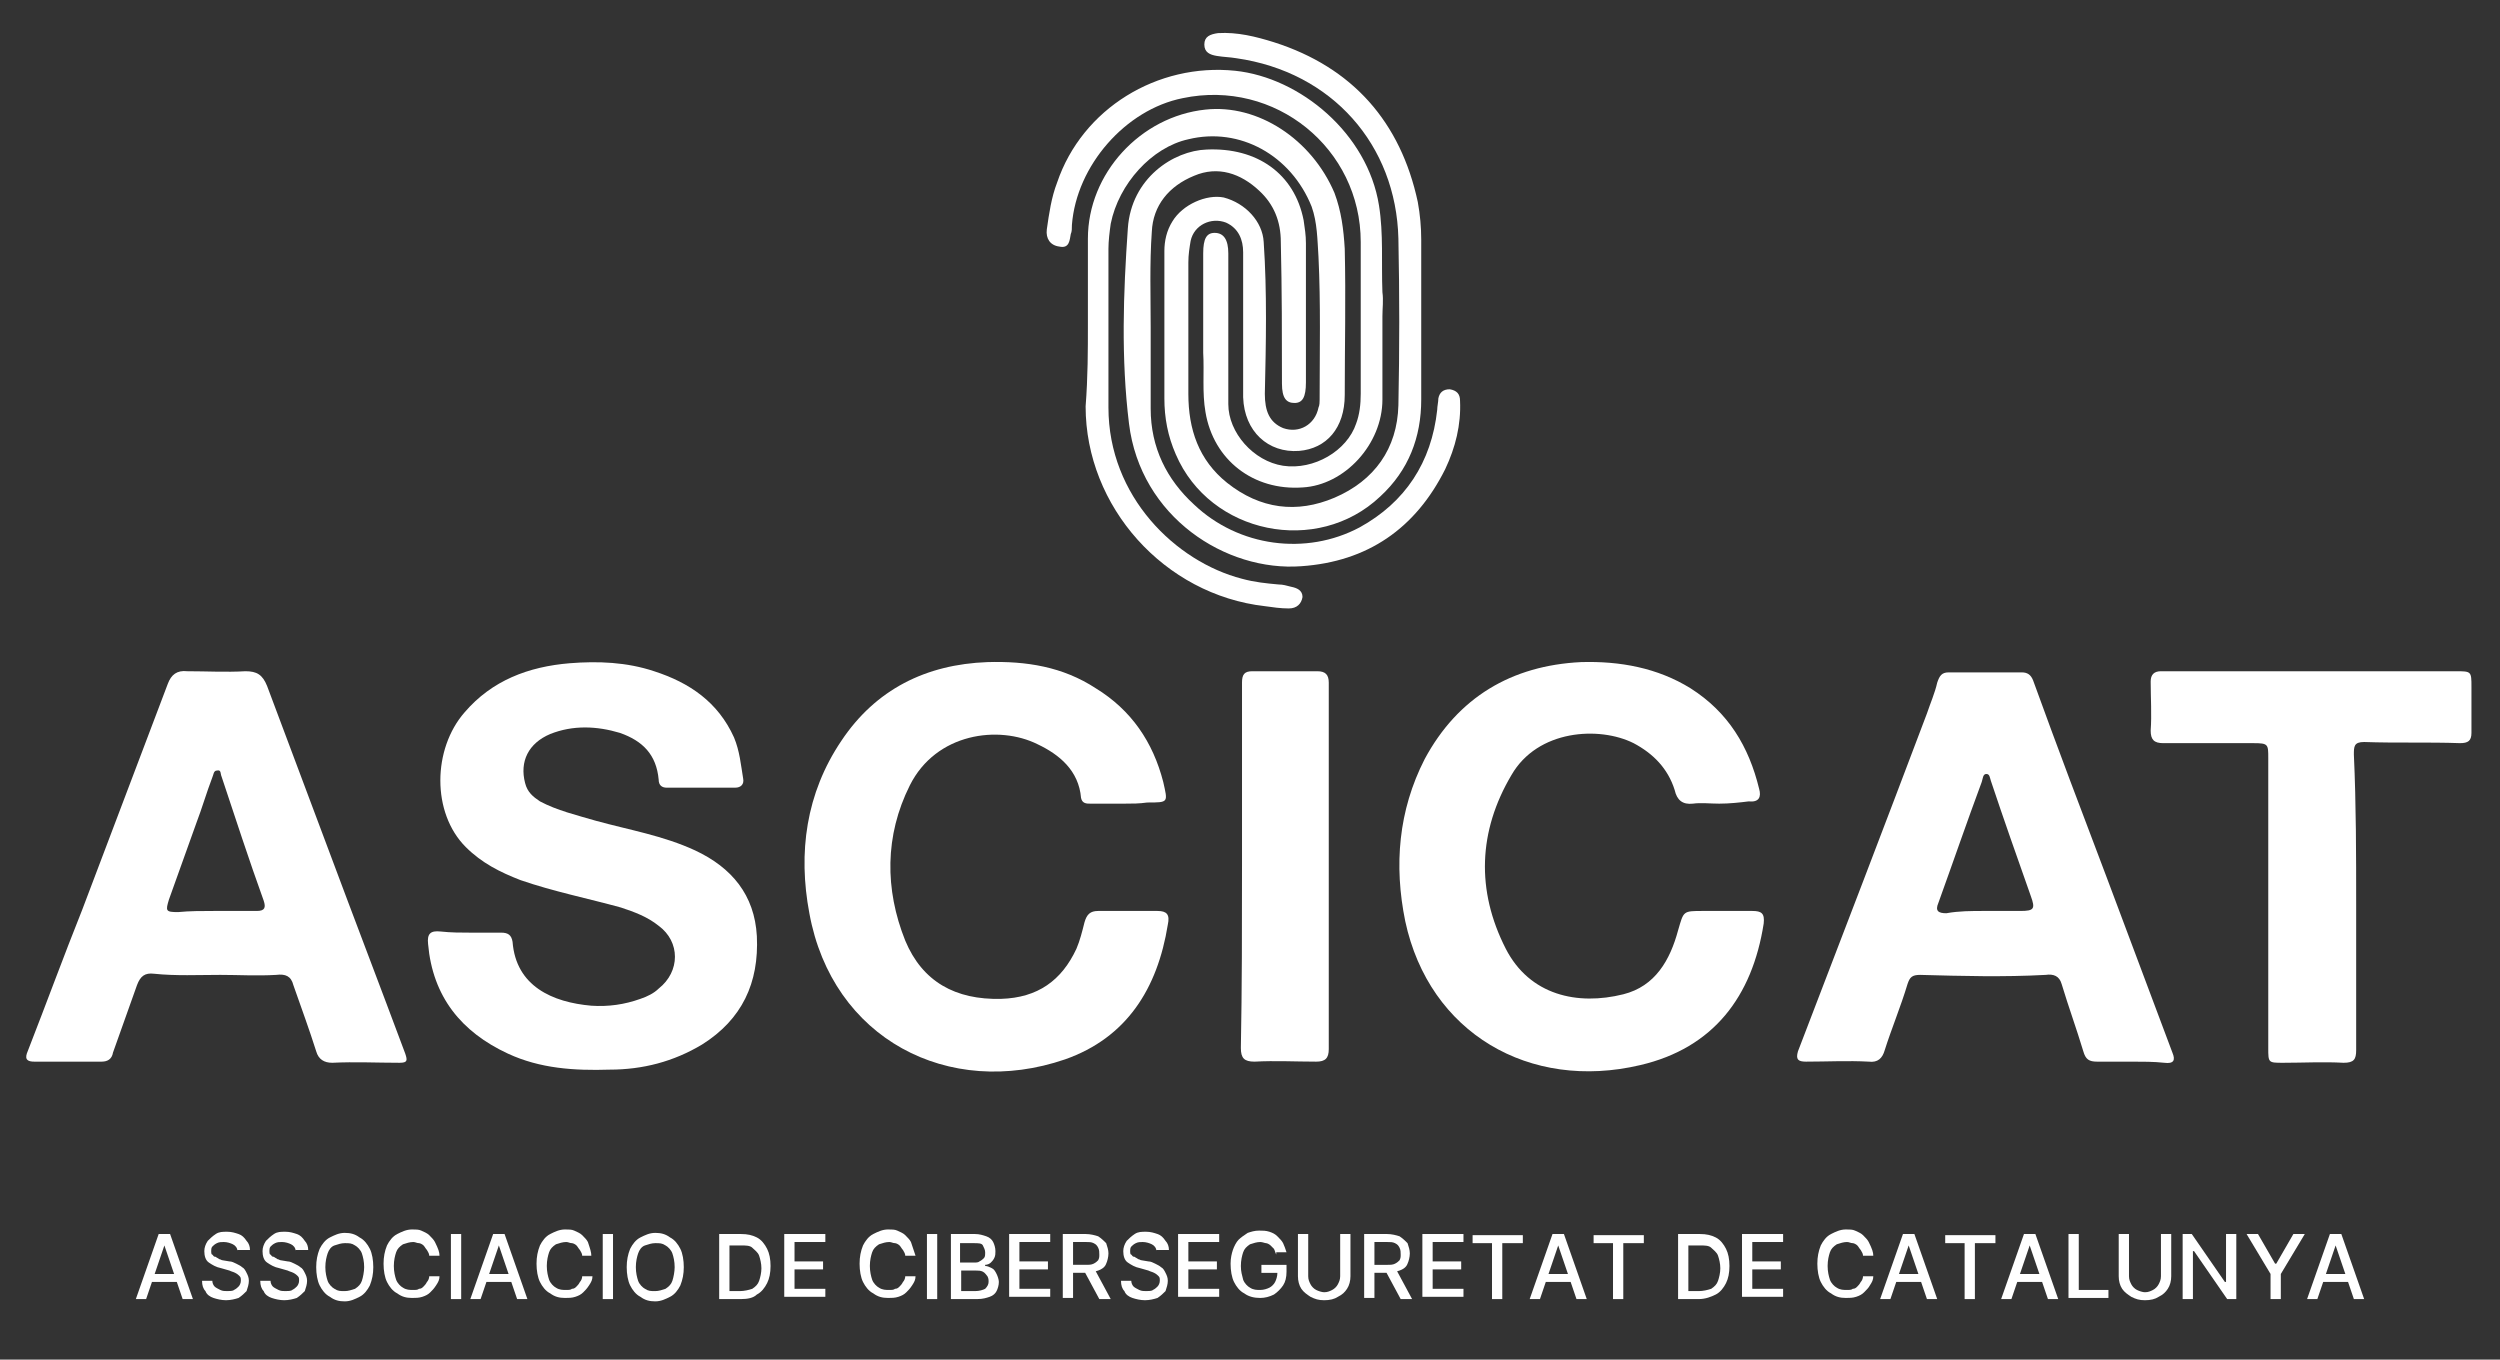 <?xml version="1.0" encoding="utf-8"?>
<!-- Generator: Adobe Illustrator 27.4.0, SVG Export Plug-In . SVG Version: 6.00 Build 0)  -->
<svg version="1.1" xmlns="http://www.w3.org/2000/svg" xmlns:xlink="http://www.w3.org/1999/xlink" x="0px" y="0px"
	 viewBox="0 0 219 119.1" style="enable-background:new 0 0 219 119.1;" xml:space="preserve">
<rect x="0" y="0" width="219" height="119.1" fill="#333333" stroke="none"/>
<style type="text/css">
	.st0{fill:#FFFFFF;}
</style>
<g id="Capa_2">
</g>
<g id="Capa_1">
	<g>
		<g>
			<path class="st0" d="M41.2,81.7c0.9,0,1.8,0,2.7,0c0.6,0,0.9,0.2,1,0.8c0.3,3.9,3.5,5.3,6.9,5.6c1.5,0.1,2.9-0.1,4.3-0.6
				c0.6-0.2,1.2-0.5,1.6-0.9c1.9-1.5,1.9-4.1,0-5.5c-1-0.8-2.1-1.2-3.3-1.6c-2.9-0.8-5.9-1.4-8.8-2.4c-1.8-0.7-3.4-1.5-4.8-2.9
				c-3-3-2.9-8.6-0.1-11.8c2.4-2.8,5.6-4,9.2-4.3c2.5-0.2,5-0.1,7.4,0.7c3.1,1,5.6,2.7,7,5.8c0.5,1.2,0.6,2.4,0.8,3.6
				c0.1,0.5-0.2,0.8-0.7,0.8c-2,0-4,0-6,0c-0.4,0-0.7-0.2-0.7-0.7c-0.2-2.2-1.4-3.4-3.4-4.1c-2-0.6-4.1-0.7-6.1,0.1
				c-1.9,0.8-2.7,2.4-2.2,4.3c0.2,0.8,0.7,1.2,1.3,1.6c1.5,0.8,3.2,1.2,4.9,1.7c2.9,0.8,5.9,1.3,8.7,2.6c3.2,1.5,5.2,3.9,5.4,7.5
				c0.2,4.1-1.3,7.3-4.8,9.5c-2.5,1.5-5.2,2.2-8.1,2.2c-3.1,0.1-6.1-0.1-8.9-1.4c-4.1-1.9-6.6-5-7-9.6c-0.1-0.9,0.2-1.2,1.1-1.1
				C39.5,81.7,40.4,81.7,41.2,81.7C41.2,81.7,41.2,81.7,41.2,81.7z"/>
			<path class="st0" d="M98.5,70.4c-1,0-2,0-3,0c-0.3,0-0.7,0-0.8-0.5c-0.2-2.4-1.9-3.8-3.8-4.7c-3.4-1.7-8.9-1-11.2,3.6
				c-2.2,4.4-2.2,9.1-0.4,13.6c1.5,3.6,4.4,5.2,8.4,5.1c3.2-0.1,5.3-1.6,6.6-4.4c0.3-0.7,0.5-1.5,0.7-2.3c0.2-0.7,0.5-1,1.2-1
				c1.7,0,3.4,0,5.2,0c0.8,0,1.1,0.3,0.9,1.2c-0.9,5.6-3.6,9.9-9,11.8C83.1,96.3,72.9,91,70.9,80c-1-5.3-0.3-10.5,2.8-15.1
				c3-4.5,7.4-6.7,12.8-6.9c3.4-0.1,6.6,0.4,9.5,2.3c3.1,1.9,5,4.7,5.9,8.2c0.4,1.8,0.5,1.8-1.4,1.8C99.8,70.4,99.2,70.4,98.5,70.4z
				"/>
			<path class="st0" d="M150.6,70.4c-0.8,0-1.6-0.1-2.3,0c-0.9,0.1-1.4-0.3-1.6-1.2c-0.6-1.9-1.9-3.2-3.6-4.1
				c-3-1.5-8.4-1.2-10.7,2.8c-2.9,4.9-3.1,10.1-0.5,15.2c2.1,4.1,6.3,5,10.3,4c2.8-0.7,4.1-3,4.8-5.6c0.5-1.7,0.4-1.7,2.2-1.7
				c1.4,0,2.9,0,4.3,0c0.8,0,1.1,0.2,1,1.1c-1,6.4-4.4,10.9-10.8,12.4c-9.7,2.3-18.5-2.8-20.6-12.6c-1-4.9-0.6-9.7,1.7-14.2
				c2.9-5.4,7.6-8.2,13.7-8.5c3.4-0.1,6.7,0.5,9.6,2.3c3.3,2.1,5.1,5.1,6,8.8c0.2,0.7,0,1.2-0.9,1.1
				C152.4,70.3,151.5,70.4,150.6,70.4z"/>
			<path class="st0" d="M186.7,93c-1,0-2,0-3,0c-0.7,0-1-0.2-1.2-0.9c-0.6-2-1.3-3.9-1.9-5.9c-0.2-0.7-0.7-0.9-1.4-0.8
				c-3.7,0.2-7.3,0.1-11,0c-0.7,0-0.9,0.2-1.1,0.8c-0.6,2-1.4,3.9-2,5.8c-0.2,0.7-0.6,1.1-1.4,1c-1.8-0.1-3.7,0-5.5,0
				c-0.7,0-0.9-0.2-0.7-0.9c3.8-9.9,7.6-19.8,11.3-29.6c0.3-0.9,0.7-1.8,0.9-2.7c0.2-0.6,0.4-0.9,1-0.9c2.1,0,4.3,0,6.4,0
				c0.5,0,0.8,0.2,1,0.7c2.1,5.8,4.3,11.6,6.5,17.4c1.9,5.1,3.8,10.1,5.7,15.2c0.3,0.7,0.1,1-0.7,0.9C188.7,93,187.7,93,186.7,93
				C186.7,93,186.7,93,186.7,93z M173.8,79.8C173.8,79.8,173.8,79.8,173.8,79.8c1.1,0,2.1,0,3.2,0c1.2,0,1.3-0.2,0.9-1.3
				c-1.2-3.4-2.4-6.8-3.5-10.1c-0.1-0.3-0.1-0.6-0.4-0.6c-0.3,0-0.3,0.4-0.4,0.7c-1.3,3.5-2.5,7-3.8,10.6c-0.3,0.7,0,0.9,0.7,0.9
				C171.6,79.8,172.7,79.8,173.8,79.8z"/>
			<path class="st0" d="M19.3,85.4c-1.9,0-3.9,0.1-5.8-0.1c-0.8-0.1-1.2,0.2-1.5,1c-0.7,2-1.4,3.9-2.1,5.9C9.8,92.8,9.4,93,8.9,93
				c-2,0-3.9,0-5.9,0c-1,0-0.7-0.6-0.5-1.1c1.6-4.1,3.1-8.2,4.7-12.2c2.5-6.6,5-13.2,7.5-19.8c0.3-0.8,0.8-1.2,1.7-1.1
				c1.7,0,3.4,0.1,5.1,0c1,0,1.5,0.3,1.9,1.3c1.8,4.8,3.6,9.6,5.4,14.4c2.2,5.9,4.5,11.9,6.7,17.8c0.2,0.6,0.2,0.8-0.5,0.8
				c-2,0-3.9-0.1-5.9,0c-0.7,0-1.2-0.3-1.4-1c-0.6-1.9-1.3-3.8-2-5.8c-0.2-0.8-0.7-1-1.5-0.9C22.5,85.5,20.9,85.4,19.3,85.4z
				 M18.8,79.8C18.8,79.8,18.8,79.8,18.8,79.8c1.2,0,2.4,0,3.7,0c0.7,0,0.8-0.3,0.6-0.9c-1.3-3.6-2.5-7.3-3.7-10.9
				c-0.1-0.2,0-0.6-0.4-0.5c-0.3,0-0.3,0.4-0.4,0.6c-0.5,1.3-0.9,2.7-1.4,4c-0.8,2.2-1.6,4.5-2.4,6.7c-0.3,1-0.3,1.1,0.8,1.1
				C16.6,79.8,17.7,79.8,18.8,79.8z"/>
			<path class="st0" d="M95.3,28.4c0-2.5,0-5,0-7.5c0-5.7,4.6-10.7,10.3-11.3c4.6-0.5,9.3,2.6,11.3,7.3c0.6,1.6,0.8,3.2,0.9,4.9
				c0.1,4.3,0,8.6,0,12.8c0,2.9-1.6,4.7-4,4.9c-2.7,0.2-4.8-1.7-4.9-4.7c0-4.2,0-8.5,0-12.7c0-1.1-0.4-2.1-1.5-2.6
				c-1.3-0.5-2.8,0.2-3.1,1.6c-0.1,0.6-0.2,1.2-0.2,1.9c0,3.8,0,7.7,0,11.5c0,3.1,0.9,5.8,3.4,7.8c2.9,2.3,6.1,2.7,9.4,1.3
				c3.5-1.5,5.5-4.3,5.6-8.1c0.1-4.9,0.1-9.7,0-14.6c-0.2-8.2-5.8-14.6-14.2-15.8c-0.6-0.1-1.1-0.1-1.7-0.2c-0.6-0.1-1.1-0.3-1.1-1
				c0-0.7,0.5-0.9,1.2-1c1.7-0.1,3.3,0.3,4.9,0.8c6.9,2.2,11.1,7,12.6,14c0.2,1.1,0.3,2.2,0.3,3.3c0,4.7,0,9.3,0,14
				c0,3.3-1.1,6.2-3.6,8.5c-5.5,5.2-14.9,3.3-17.9-3.7c-0.7-1.6-1-3.2-1-4.9c0-4.3,0-8.6,0-12.9c0-0.9,0.2-1.8,0.7-2.6
				c0.9-1.5,3-2.4,4.5-2.1c1.9,0.5,3.4,2.1,3.5,3.9c0.3,4.4,0.2,8.9,0.1,13.3c0,1.5,0.4,2.5,1.6,3c1.4,0.5,2.8-0.3,3.1-1.8
				c0.1-0.2,0.1-0.5,0.1-0.7c0-4.2,0.1-8.4-0.1-12.5c-0.1-1.5-0.1-3-0.6-4.4c-1.8-4.5-6.3-7-10.8-5.9c-3.2,0.7-6.1,3.9-6.8,7.4
				c-0.1,0.7-0.2,1.5-0.2,2.2c0,4.6,0,9.2,0,13.9c0,7.8,5.9,13.5,11.7,15c1.1,0.3,2.1,0.4,3.2,0.5c0.4,0,0.7,0.1,1.1,0.2
				c0.5,0.1,1,0.3,1,0.9c-0.1,0.6-0.5,1-1.2,1c-0.7,0-1.4-0.1-2.1-0.2c-8.8-1-15.7-8.7-15.7-17.5C95.3,33,95.3,30.7,95.3,28.4
				C95.3,28.4,95.3,28.4,95.3,28.4z"/>
			<path class="st0" d="M206.4,79.2c0,4.3,0,8.6,0,12.8c0,0.8-0.2,1.1-1.1,1.1c-1.8-0.1-3.5,0-5.3,0c-1.3,0-1.3,0-1.3-1.3
				c0-2.1,0-4.2,0-6.4c0-6.3,0-12.7,0-19c0-1.2,0-1.3-1.3-1.3c-2.6,0-5.3,0-7.9,0c-0.8,0-1.1-0.3-1.1-1.1c0.1-1.4,0-2.9,0-4.3
				c0-0.6,0.3-0.9,0.9-0.9c0.9,0,1.8,0,2.7,0c7.7,0,15.4,0,23.1,0c1.4,0,1.4,0,1.4,1.4c0,1.3,0,2.7,0,4c0,0.7-0.3,0.9-1,0.9
				c-2.8-0.1-5.6,0-8.4-0.1c-0.9,0-0.9,0.4-0.9,1.1C206.4,70.5,206.4,74.9,206.4,79.2C206.4,79.2,206.4,79.2,206.4,79.2z"/>
			<path class="st0" d="M108.8,75.8c0-5.3,0-10.7,0-16c0-0.7,0.2-1,0.9-1c1.9,0,3.8,0,5.7,0c0.7,0,1,0.3,1,1c0,10.7,0,21.4,0,32.1
				c0,0.8-0.3,1.1-1.1,1.1c-1.8,0-3.6-0.1-5.4,0c-0.9,0-1.2-0.3-1.2-1.2C108.8,86.5,108.8,81.2,108.8,75.8
				C108.8,75.8,108.8,75.8,108.8,75.8z"/>
			<path class="st0" d="M100.8,28.7c0,2.4,0,4.7,0,7.1c0,3.4,1.4,6.2,3.8,8.4c3.9,3.7,9.8,4.5,14.5,2c4-2.2,6.3-5.7,6.8-10.3
				c0-0.3,0.1-0.7,0.1-1c0.1-0.5,0.4-0.8,1-0.8c0.6,0.1,0.9,0.4,0.9,1c0.1,2.1-0.4,4.1-1.3,6c-2.6,5.2-6.8,8.1-12.6,8.5
				c-6.6,0.5-14.1-4.3-15.1-12.5c-0.7-5.7-0.5-11.4-0.1-17.1c0.3-4.4,4-6.8,6.9-6.9c4.4-0.2,7.7,2.1,8.5,6.2c0.1,0.7,0.2,1.3,0.2,2
				c0,4.1,0,8.1,0,12.2c0,1.3-0.3,1.8-1,1.8c-0.7,0-1.1-0.4-1.1-1.7c0-4.1,0-8.2-0.1-12.4c0-1.8-0.6-3.3-1.9-4.5
				c-1.6-1.5-3.6-2.2-5.7-1.3c-2.2,0.9-3.6,2.6-3.7,4.9C100.7,23.1,100.8,25.9,100.8,28.7C100.8,28.7,100.8,28.7,100.8,28.7z"/>
			<path class="st0" d="M121.1,27.7c0,2.4,0,4.9,0,7.3c0,3.9-3.3,7.5-7,7.7c-4.3,0.3-7.8-2.4-8.5-6.6c-0.3-1.7-0.1-3.5-0.2-5.2
				c0-2.9,0-5.8,0-8.7c0-1.3,0.3-1.8,1-1.8c0.8,0,1.2,0.6,1.2,1.8c0,4.4,0,8.8,0,13.2c0,2.5,2.2,5,4.8,5.4c2.7,0.4,5.6-1.3,6.4-3.7
				c0.3-0.8,0.4-1.7,0.4-2.6c0-4.4,0-8.9,0-13.3c0-8.2-7.5-14.3-15.6-12.6c-5,1-9.3,5.9-9.7,11.1c0,0.3,0,0.6-0.1,0.8
				c-0.1,0.5-0.1,1.3-1,1.1c-0.8-0.1-1.2-0.7-1.1-1.5c0.2-1.4,0.4-2.8,0.9-4.1c2.2-6.5,8.8-10.5,15.6-9.8
				c5.7,0.6,11.6,5.5,12.6,11.8c0.4,2.5,0.2,5,0.3,7.6C121.2,26.3,121.1,27,121.1,27.7z"/>
		</g>
		<g>
			<g>
				<path class="st0" d="M12.8,113.8h-0.9l2-5.7h1l2,5.7H16l-1.6-4.7h0L12.8,113.8z M12.9,111.6h3v0.7h-3V111.6z"/>
				<path class="st0" d="M20.8,109.6c0-0.3-0.2-0.5-0.4-0.6c-0.2-0.1-0.5-0.2-0.8-0.2c-0.2,0-0.4,0-0.6,0.1s-0.3,0.2-0.4,0.3
					s-0.1,0.3-0.1,0.4c0,0.1,0,0.3,0.1,0.3c0.1,0.1,0.1,0.2,0.3,0.2c0.1,0.1,0.2,0.1,0.3,0.2c0.1,0,0.2,0.1,0.3,0.1l0.6,0.1
					c0.2,0,0.4,0.1,0.6,0.2c0.2,0.1,0.4,0.2,0.5,0.3c0.2,0.1,0.3,0.3,0.4,0.5c0.1,0.2,0.2,0.4,0.2,0.7c0,0.3-0.1,0.6-0.2,0.9
					c-0.2,0.2-0.4,0.4-0.7,0.6c-0.3,0.1-0.7,0.2-1.1,0.2c-0.4,0-0.8-0.1-1.1-0.2c-0.3-0.1-0.6-0.3-0.7-0.6c-0.2-0.2-0.3-0.5-0.3-0.9
					h0.9c0,0.2,0.1,0.4,0.2,0.5s0.3,0.2,0.5,0.3c0.2,0.1,0.4,0.1,0.6,0.1c0.2,0,0.5,0,0.6-0.1c0.2-0.1,0.3-0.2,0.4-0.3
					c0.1-0.1,0.2-0.3,0.2-0.5c0-0.2,0-0.3-0.1-0.4s-0.2-0.2-0.4-0.3c-0.2-0.1-0.3-0.1-0.5-0.2l-0.7-0.2c-0.5-0.1-0.8-0.3-1.1-0.5
					c-0.3-0.2-0.4-0.6-0.4-1c0-0.3,0.1-0.6,0.3-0.9c0.2-0.2,0.4-0.4,0.7-0.6s0.6-0.2,1-0.2c0.4,0,0.7,0.1,1,0.2
					c0.3,0.1,0.5,0.3,0.7,0.6c0.2,0.2,0.3,0.5,0.3,0.8H20.8z"/>
				<path class="st0" d="M25.9,109.6c0-0.3-0.2-0.5-0.4-0.6c-0.2-0.1-0.5-0.2-0.8-0.2c-0.2,0-0.4,0-0.6,0.1s-0.3,0.2-0.4,0.3
					s-0.1,0.3-0.1,0.4c0,0.1,0,0.3,0.1,0.3c0.1,0.1,0.1,0.2,0.3,0.2c0.1,0.1,0.2,0.1,0.3,0.2c0.1,0,0.2,0.1,0.3,0.1l0.6,0.1
					c0.2,0,0.4,0.1,0.6,0.2c0.2,0.1,0.4,0.2,0.5,0.3c0.2,0.1,0.3,0.3,0.4,0.5c0.1,0.2,0.2,0.4,0.2,0.7c0,0.3-0.1,0.6-0.2,0.9
					c-0.2,0.2-0.4,0.4-0.7,0.6c-0.3,0.1-0.7,0.2-1.1,0.2c-0.4,0-0.8-0.1-1.1-0.2c-0.3-0.1-0.6-0.3-0.7-0.6c-0.2-0.2-0.3-0.5-0.3-0.9
					h0.9c0,0.2,0.1,0.4,0.2,0.5s0.3,0.2,0.5,0.3c0.2,0.1,0.4,0.1,0.6,0.1c0.2,0,0.5,0,0.6-0.1c0.2-0.1,0.3-0.2,0.4-0.3
					c0.1-0.1,0.2-0.3,0.2-0.5c0-0.2,0-0.3-0.1-0.4s-0.2-0.2-0.4-0.3c-0.2-0.1-0.3-0.1-0.5-0.2l-0.7-0.2c-0.5-0.1-0.8-0.3-1.1-0.5
					c-0.3-0.2-0.4-0.6-0.4-1c0-0.3,0.1-0.6,0.3-0.9c0.2-0.2,0.4-0.4,0.7-0.6s0.6-0.2,1-0.2c0.4,0,0.7,0.1,1,0.2
					c0.3,0.1,0.5,0.3,0.7,0.6c0.2,0.2,0.3,0.5,0.3,0.8H25.9z"/>
				<path class="st0" d="M32.7,111c0,0.6-0.1,1.1-0.3,1.6c-0.2,0.4-0.5,0.8-0.9,1c-0.4,0.2-0.8,0.4-1.3,0.4c-0.5,0-0.9-0.1-1.3-0.4
					c-0.4-0.2-0.7-0.6-0.9-1c-0.2-0.4-0.3-1-0.3-1.6c0-0.6,0.1-1.1,0.3-1.6c0.2-0.4,0.5-0.8,0.9-1c0.4-0.2,0.8-0.4,1.3-0.4
					c0.5,0,0.9,0.1,1.3,0.4c0.4,0.2,0.7,0.6,0.9,1C32.6,109.8,32.7,110.4,32.7,111z M31.9,111c0-0.5-0.1-0.9-0.2-1.2
					s-0.4-0.6-0.6-0.7c-0.3-0.2-0.5-0.2-0.9-0.2c-0.3,0-0.6,0.1-0.9,0.2s-0.5,0.4-0.6,0.7s-0.2,0.7-0.2,1.2c0,0.5,0.1,0.9,0.2,1.2
					s0.4,0.6,0.6,0.7c0.3,0.2,0.5,0.2,0.9,0.2c0.3,0,0.6-0.1,0.9-0.2c0.3-0.2,0.5-0.4,0.6-0.7S31.9,111.4,31.9,111z"/>
				<path class="st0" d="M38.5,110h-0.9c0-0.2-0.1-0.3-0.2-0.5c-0.1-0.1-0.2-0.3-0.3-0.4c-0.1-0.1-0.3-0.2-0.4-0.2
					c-0.2,0-0.3-0.1-0.5-0.1c-0.3,0-0.6,0.1-0.9,0.2c-0.3,0.2-0.5,0.4-0.6,0.7s-0.2,0.7-0.2,1.2c0,0.5,0.1,0.9,0.2,1.2
					c0.1,0.3,0.4,0.6,0.6,0.7c0.3,0.2,0.6,0.2,0.9,0.2c0.2,0,0.4,0,0.5-0.1c0.2,0,0.3-0.1,0.4-0.2c0.1-0.1,0.2-0.2,0.3-0.4
					c0.1-0.1,0.2-0.3,0.2-0.5l0.9,0c0,0.3-0.1,0.5-0.3,0.8s-0.3,0.4-0.5,0.6c-0.2,0.2-0.4,0.3-0.7,0.4c-0.3,0.1-0.6,0.1-0.9,0.1
					c-0.5,0-0.9-0.1-1.3-0.4c-0.4-0.2-0.7-0.6-0.9-1c-0.2-0.4-0.3-1-0.3-1.6c0-0.6,0.1-1.1,0.3-1.6c0.2-0.4,0.5-0.8,0.9-1
					c0.4-0.2,0.8-0.4,1.3-0.4c0.3,0,0.6,0,0.8,0.1s0.5,0.2,0.7,0.4c0.2,0.2,0.4,0.4,0.5,0.6C38.4,109.4,38.5,109.7,38.5,110z"/>
				<path class="st0" d="M40.4,108.1v5.7h-0.9v-5.7H40.4z"/>
				<path class="st0" d="M42.1,113.8h-0.9l2-5.7h1l2,5.7h-0.9l-1.6-4.7h0L42.1,113.8z M42.3,111.6h3v0.7h-3V111.6z"/>
				<path class="st0" d="M51.8,110H51c0-0.2-0.1-0.3-0.2-0.5c-0.1-0.1-0.2-0.3-0.3-0.4c-0.1-0.1-0.3-0.2-0.4-0.2
					c-0.2,0-0.3-0.1-0.5-0.1c-0.3,0-0.6,0.1-0.9,0.2c-0.3,0.2-0.5,0.4-0.6,0.7s-0.2,0.7-0.2,1.2c0,0.5,0.1,0.9,0.2,1.2
					c0.1,0.3,0.4,0.6,0.6,0.7c0.3,0.2,0.6,0.2,0.9,0.2c0.2,0,0.4,0,0.5-0.1c0.2,0,0.3-0.1,0.4-0.2c0.1-0.1,0.2-0.2,0.3-0.4
					c0.1-0.1,0.2-0.3,0.2-0.5l0.9,0c0,0.3-0.1,0.5-0.3,0.8s-0.3,0.4-0.5,0.6c-0.2,0.2-0.4,0.3-0.7,0.4c-0.3,0.1-0.6,0.1-0.9,0.1
					c-0.5,0-0.9-0.1-1.3-0.4c-0.4-0.2-0.7-0.6-0.9-1c-0.2-0.4-0.3-1-0.3-1.6c0-0.6,0.1-1.1,0.3-1.6c0.2-0.4,0.5-0.8,0.9-1
					c0.4-0.2,0.8-0.4,1.3-0.4c0.3,0,0.6,0,0.8,0.1s0.5,0.2,0.7,0.4c0.2,0.2,0.4,0.4,0.5,0.6C51.7,109.4,51.8,109.7,51.8,110z"/>
				<path class="st0" d="M53.7,108.1v5.7h-0.9v-5.7H53.7z"/>
				<path class="st0" d="M59.9,111c0,0.6-0.1,1.1-0.3,1.6c-0.2,0.4-0.5,0.8-0.9,1c-0.4,0.2-0.8,0.4-1.3,0.4c-0.5,0-0.9-0.1-1.3-0.4
					c-0.4-0.2-0.7-0.6-0.9-1c-0.2-0.4-0.3-1-0.3-1.6c0-0.6,0.1-1.1,0.3-1.6c0.2-0.4,0.5-0.8,0.9-1c0.4-0.2,0.8-0.4,1.3-0.4
					c0.5,0,0.9,0.1,1.3,0.4c0.4,0.2,0.7,0.6,0.9,1C59.8,109.8,59.9,110.4,59.9,111z M59.1,111c0-0.5-0.1-0.9-0.2-1.2
					s-0.4-0.6-0.6-0.7c-0.3-0.2-0.5-0.2-0.9-0.2c-0.3,0-0.6,0.1-0.9,0.2s-0.5,0.4-0.6,0.7s-0.2,0.7-0.2,1.2c0,0.5,0.1,0.9,0.2,1.2
					s0.4,0.6,0.6,0.7c0.3,0.2,0.5,0.2,0.9,0.2c0.3,0,0.6-0.1,0.9-0.2c0.3-0.2,0.5-0.4,0.6-0.7S59.1,111.4,59.1,111z"/>
				<path class="st0" d="M64.9,113.8H63v-5.7h1.9c0.6,0,1,0.1,1.4,0.3c0.4,0.2,0.7,0.6,0.9,1c0.2,0.4,0.3,0.9,0.3,1.5
					c0,0.6-0.1,1.1-0.3,1.5c-0.2,0.4-0.5,0.8-0.9,1C66,113.7,65.5,113.8,64.9,113.8z M63.9,113.1h0.9c0.4,0,0.8-0.1,1.1-0.2
					c0.3-0.2,0.5-0.4,0.6-0.7s0.2-0.7,0.2-1.1c0-0.4-0.1-0.8-0.2-1.1c-0.1-0.3-0.4-0.5-0.6-0.7s-0.6-0.2-1-0.2h-1V113.1z"/>
				<path class="st0" d="M68.7,113.8v-5.7h3.6v0.7h-2.7v1.7h2.5v0.7h-2.5v1.7h2.7v0.7H68.7z"/>
				<path class="st0" d="M80.2,110h-0.9c0-0.2-0.1-0.3-0.2-0.5c-0.1-0.1-0.2-0.3-0.3-0.4c-0.1-0.1-0.3-0.2-0.4-0.2
					c-0.2,0-0.3-0.1-0.5-0.1c-0.3,0-0.6,0.1-0.9,0.2c-0.3,0.2-0.5,0.4-0.6,0.7s-0.2,0.7-0.2,1.2c0,0.5,0.1,0.9,0.2,1.2
					c0.1,0.3,0.4,0.6,0.6,0.7c0.3,0.2,0.6,0.2,0.9,0.2c0.2,0,0.4,0,0.5-0.1c0.2,0,0.3-0.1,0.4-0.2c0.1-0.1,0.2-0.2,0.3-0.4
					c0.1-0.1,0.2-0.3,0.2-0.5l0.9,0c0,0.3-0.1,0.5-0.3,0.8s-0.3,0.4-0.5,0.6c-0.2,0.2-0.4,0.3-0.7,0.4c-0.3,0.1-0.6,0.1-0.9,0.1
					c-0.5,0-0.9-0.1-1.3-0.4c-0.4-0.2-0.7-0.6-0.9-1c-0.2-0.4-0.3-1-0.3-1.6c0-0.6,0.1-1.1,0.3-1.6c0.2-0.4,0.5-0.8,0.9-1
					c0.4-0.2,0.8-0.4,1.3-0.4c0.3,0,0.6,0,0.8,0.1s0.5,0.2,0.7,0.4c0.2,0.2,0.4,0.4,0.5,0.6C80,109.4,80.1,109.7,80.2,110z"/>
				<path class="st0" d="M82.1,108.1v5.7h-0.9v-5.7H82.1z"/>
				<path class="st0" d="M83.3,113.8v-5.7h2.1c0.4,0,0.7,0.1,1,0.2c0.3,0.1,0.5,0.3,0.6,0.5s0.2,0.5,0.2,0.8c0,0.2,0,0.4-0.1,0.6
					s-0.2,0.3-0.3,0.4c-0.1,0.1-0.3,0.2-0.5,0.2v0.1c0.2,0,0.4,0.1,0.6,0.2s0.3,0.3,0.4,0.5c0.1,0.2,0.2,0.5,0.2,0.7
					c0,0.3-0.1,0.6-0.2,0.8c-0.1,0.2-0.3,0.4-0.6,0.5c-0.3,0.1-0.6,0.2-1.1,0.2H83.3z M84.2,110.6h1.1c0.2,0,0.4,0,0.5-0.1
					c0.2-0.1,0.3-0.2,0.4-0.3c0.1-0.1,0.1-0.3,0.1-0.5c0-0.2-0.1-0.4-0.2-0.6s-0.4-0.2-0.8-0.2h-1.2V110.6z M84.2,113.1h1.2
					c0.4,0,0.7-0.1,0.9-0.2c0.2-0.2,0.3-0.4,0.3-0.6c0-0.2,0-0.3-0.1-0.5c-0.1-0.1-0.2-0.3-0.4-0.4s-0.4-0.1-0.6-0.1h-1.3V113.1z"/>
				<path class="st0" d="M88.4,113.8v-5.7H92v0.7h-2.7v1.7h2.5v0.7h-2.5v1.7H92v0.7H88.4z"/>
				<path class="st0" d="M93.1,113.8v-5.7h2c0.4,0,0.8,0.1,1.1,0.2c0.3,0.2,0.5,0.4,0.7,0.6c0.1,0.3,0.2,0.6,0.2,0.9
					c0,0.3-0.1,0.7-0.2,0.9c-0.1,0.3-0.4,0.5-0.7,0.6c-0.3,0.1-0.7,0.2-1.1,0.2h-1.5v-0.7h1.5c0.3,0,0.5,0,0.7-0.1
					c0.2-0.1,0.3-0.2,0.4-0.3c0.1-0.2,0.1-0.3,0.1-0.5c0-0.2,0-0.4-0.1-0.6s-0.2-0.3-0.4-0.4s-0.4-0.1-0.7-0.1H94v4.9H93.1z
					 M95.9,111.2l1.4,2.6h-1l-1.4-2.6H95.9z"/>
				<path class="st0" d="M101.3,109.6c0-0.3-0.2-0.5-0.4-0.6c-0.2-0.1-0.5-0.2-0.8-0.2c-0.2,0-0.4,0-0.6,0.1s-0.3,0.2-0.4,0.3
					s-0.1,0.3-0.1,0.4c0,0.1,0,0.3,0.1,0.3c0.1,0.1,0.1,0.2,0.3,0.2c0.1,0.1,0.2,0.1,0.3,0.2c0.1,0,0.2,0.1,0.3,0.1l0.6,0.1
					c0.2,0,0.4,0.1,0.6,0.2c0.2,0.1,0.4,0.2,0.5,0.3c0.2,0.1,0.3,0.3,0.4,0.5c0.1,0.2,0.2,0.4,0.2,0.7c0,0.3-0.1,0.6-0.2,0.9
					c-0.2,0.2-0.4,0.4-0.7,0.6c-0.3,0.1-0.7,0.2-1.1,0.2c-0.4,0-0.8-0.1-1.1-0.2c-0.3-0.1-0.6-0.3-0.7-0.6c-0.2-0.2-0.3-0.5-0.3-0.9
					h0.9c0,0.2,0.1,0.4,0.2,0.5s0.3,0.2,0.5,0.3c0.2,0.1,0.4,0.1,0.6,0.1c0.2,0,0.5,0,0.6-0.1c0.2-0.1,0.3-0.2,0.4-0.3
					c0.1-0.1,0.2-0.3,0.2-0.5c0-0.2,0-0.3-0.1-0.4s-0.2-0.2-0.4-0.3c-0.2-0.1-0.3-0.1-0.5-0.2l-0.7-0.2c-0.5-0.1-0.8-0.3-1.1-0.5
					c-0.3-0.2-0.4-0.6-0.4-1c0-0.3,0.1-0.6,0.3-0.9c0.2-0.2,0.4-0.4,0.7-0.6s0.6-0.2,1-0.2c0.4,0,0.7,0.1,1,0.2
					c0.3,0.1,0.5,0.3,0.7,0.6c0.2,0.2,0.3,0.5,0.3,0.8H101.3z"/>
				<path class="st0" d="M103.2,113.8v-5.7h3.6v0.7h-2.7v1.7h2.5v0.7h-2.5v1.7h2.7v0.7H103.2z"/>
				<path class="st0" d="M111.8,109.9c-0.1-0.2-0.1-0.3-0.2-0.5c-0.1-0.1-0.2-0.2-0.3-0.3c-0.1-0.1-0.3-0.2-0.4-0.2
					s-0.3-0.1-0.5-0.1c-0.3,0-0.6,0.1-0.9,0.2c-0.3,0.2-0.5,0.4-0.6,0.7c-0.1,0.3-0.2,0.7-0.2,1.2c0,0.5,0.1,0.8,0.2,1.2
					c0.1,0.3,0.4,0.6,0.6,0.7c0.3,0.2,0.6,0.2,0.9,0.2c0.3,0,0.6-0.1,0.8-0.2s0.4-0.3,0.5-0.5c0.1-0.2,0.2-0.5,0.2-0.8l0.2,0h-1.6
					v-0.7h2.2v0.6c0,0.5-0.1,0.9-0.3,1.2s-0.5,0.6-0.8,0.8c-0.4,0.2-0.8,0.3-1.2,0.3c-0.5,0-1-0.1-1.4-0.4c-0.4-0.2-0.7-0.6-0.9-1
					c-0.2-0.4-0.3-1-0.3-1.6c0-0.5,0.1-0.9,0.2-1.2s0.3-0.7,0.5-0.9s0.5-0.4,0.8-0.6c0.3-0.1,0.6-0.2,1-0.2c0.3,0,0.6,0,0.9,0.1
					c0.3,0.1,0.5,0.2,0.7,0.4c0.2,0.2,0.4,0.4,0.5,0.6c0.1,0.2,0.2,0.5,0.3,0.8H111.8z"/>
				<path class="st0" d="M117.4,108.1h0.9v3.7c0,0.4-0.1,0.8-0.3,1.1c-0.2,0.3-0.4,0.5-0.8,0.7c-0.3,0.2-0.7,0.3-1.2,0.3
					c-0.5,0-0.8-0.1-1.2-0.3c-0.3-0.2-0.6-0.4-0.8-0.7c-0.2-0.3-0.3-0.7-0.3-1.1v-3.7h0.9v3.7c0,0.3,0.1,0.5,0.2,0.7
					s0.3,0.4,0.5,0.5c0.2,0.1,0.5,0.2,0.7,0.2c0.3,0,0.5-0.1,0.7-0.2c0.2-0.1,0.4-0.3,0.5-0.5s0.2-0.4,0.2-0.7V108.1z"/>
				<path class="st0" d="M119.5,113.8v-5.7h2c0.4,0,0.8,0.1,1.1,0.2c0.3,0.2,0.5,0.4,0.7,0.6c0.1,0.3,0.2,0.6,0.2,0.9
					c0,0.3-0.1,0.7-0.2,0.9c-0.1,0.3-0.4,0.5-0.7,0.6c-0.3,0.1-0.7,0.2-1.1,0.2H120v-0.7h1.5c0.3,0,0.5,0,0.7-0.1
					c0.2-0.1,0.3-0.2,0.4-0.3c0.1-0.2,0.1-0.3,0.1-0.5c0-0.2,0-0.4-0.1-0.6s-0.2-0.3-0.4-0.4s-0.4-0.1-0.7-0.1h-1.1v4.9H119.5z
					 M122.3,111.2l1.4,2.6h-1l-1.4-2.6H122.3z"/>
				<path class="st0" d="M124.6,113.8v-5.7h3.6v0.7h-2.7v1.7h2.5v0.7h-2.5v1.7h2.7v0.7H124.6z"/>
				<path class="st0" d="M129,108.9v-0.7h4.4v0.7h-1.8v4.9h-0.9v-4.9H129z"/>
				<path class="st0" d="M134.9,113.8h-0.9l2-5.7h1l2,5.7h-0.9l-1.6-4.7h0L134.9,113.8z M135,111.6h3v0.7h-3V111.6z"/>
				<path class="st0" d="M139.6,108.9v-0.7h4.4v0.7h-1.8v4.9h-0.9v-4.9H139.6z"/>
				<path class="st0" d="M148.8,113.8H147v-5.7h1.9c0.6,0,1,0.1,1.4,0.3s0.7,0.6,0.9,1s0.3,0.9,0.3,1.5c0,0.6-0.1,1.1-0.3,1.5
					c-0.2,0.4-0.5,0.8-0.9,1S149.4,113.8,148.8,113.8z M147.9,113.1h0.9c0.4,0,0.8-0.1,1.1-0.2c0.3-0.2,0.5-0.4,0.6-0.7
					c0.1-0.3,0.2-0.7,0.2-1.1c0-0.4-0.1-0.8-0.2-1.1c-0.1-0.3-0.4-0.5-0.6-0.7s-0.6-0.2-1-0.2h-1V113.1z"/>
				<path class="st0" d="M152.6,113.8v-5.7h3.6v0.7h-2.7v1.7h2.5v0.7h-2.5v1.7h2.7v0.7H152.6z"/>
				<path class="st0" d="M164.1,110h-0.9c0-0.2-0.1-0.3-0.2-0.5c-0.1-0.1-0.2-0.3-0.3-0.4c-0.1-0.1-0.3-0.2-0.4-0.2
					c-0.2,0-0.3-0.1-0.5-0.1c-0.3,0-0.6,0.1-0.9,0.2c-0.3,0.2-0.5,0.4-0.6,0.7c-0.1,0.3-0.2,0.7-0.2,1.2c0,0.5,0.1,0.9,0.2,1.2
					c0.1,0.3,0.4,0.6,0.6,0.7c0.3,0.2,0.6,0.2,0.9,0.2c0.2,0,0.4,0,0.5-0.1c0.2,0,0.3-0.1,0.4-0.2c0.1-0.1,0.2-0.2,0.3-0.4
					c0.1-0.1,0.2-0.3,0.2-0.5l0.9,0c0,0.3-0.1,0.5-0.3,0.8c-0.1,0.2-0.3,0.4-0.5,0.6c-0.2,0.2-0.4,0.3-0.7,0.4
					c-0.3,0.1-0.6,0.1-0.9,0.1c-0.5,0-0.9-0.1-1.3-0.4c-0.4-0.2-0.7-0.6-0.9-1c-0.2-0.4-0.3-1-0.3-1.6c0-0.6,0.1-1.1,0.3-1.6
					c0.2-0.4,0.5-0.8,0.9-1c0.4-0.2,0.8-0.4,1.3-0.4c0.3,0,0.6,0,0.8,0.1s0.5,0.2,0.7,0.4c0.2,0.2,0.4,0.4,0.5,0.6
					C164,109.4,164.1,109.7,164.1,110z"/>
				<path class="st0" d="M165.6,113.8h-0.9l2-5.7h1l2,5.7h-0.9l-1.6-4.7h0L165.6,113.8z M165.8,111.6h3v0.7h-3V111.6z"/>
				<path class="st0" d="M170.4,108.9v-0.7h4.4v0.7H173v4.9h-0.9v-4.9H170.4z"/>
				<path class="st0" d="M176.2,113.8h-0.9l2-5.7h1l2,5.7h-0.9l-1.6-4.7h0L176.2,113.8z M176.3,111.6h3v0.7h-3V111.6z"/>
				<path class="st0" d="M181.2,113.8v-5.7h0.9v4.9h2.6v0.7H181.2z"/>
				<path class="st0" d="M189.3,108.1h0.9v3.7c0,0.4-0.1,0.8-0.3,1.1c-0.2,0.3-0.4,0.5-0.8,0.7c-0.3,0.2-0.7,0.3-1.2,0.3
					c-0.5,0-0.8-0.1-1.2-0.3c-0.3-0.2-0.6-0.4-0.8-0.7c-0.2-0.3-0.3-0.7-0.3-1.1v-3.7h0.9v3.7c0,0.3,0.1,0.5,0.2,0.7
					c0.1,0.2,0.3,0.4,0.5,0.5c0.2,0.1,0.5,0.2,0.7,0.2c0.3,0,0.5-0.1,0.7-0.2c0.2-0.1,0.4-0.3,0.5-0.5c0.1-0.2,0.2-0.4,0.2-0.7
					V108.1z"/>
				<path class="st0" d="M195.9,108.1v5.7h-0.8l-2.9-4.2h-0.1v4.2h-0.9v-5.7h0.8l2.9,4.2h0.1v-4.2H195.9z"/>
				<path class="st0" d="M196.8,108.1h1l1.5,2.6h0.1l1.5-2.6h1l-2.1,3.5v2.2h-0.9v-2.2L196.8,108.1z"/>
				<path class="st0" d="M203,113.8h-0.9l2-5.7h1l2,5.7h-0.9l-1.6-4.7h0L203,113.8z M203.2,111.6h3v0.7h-3V111.6z"/>
			</g>
		</g>
	</g>
</g>
</svg>

